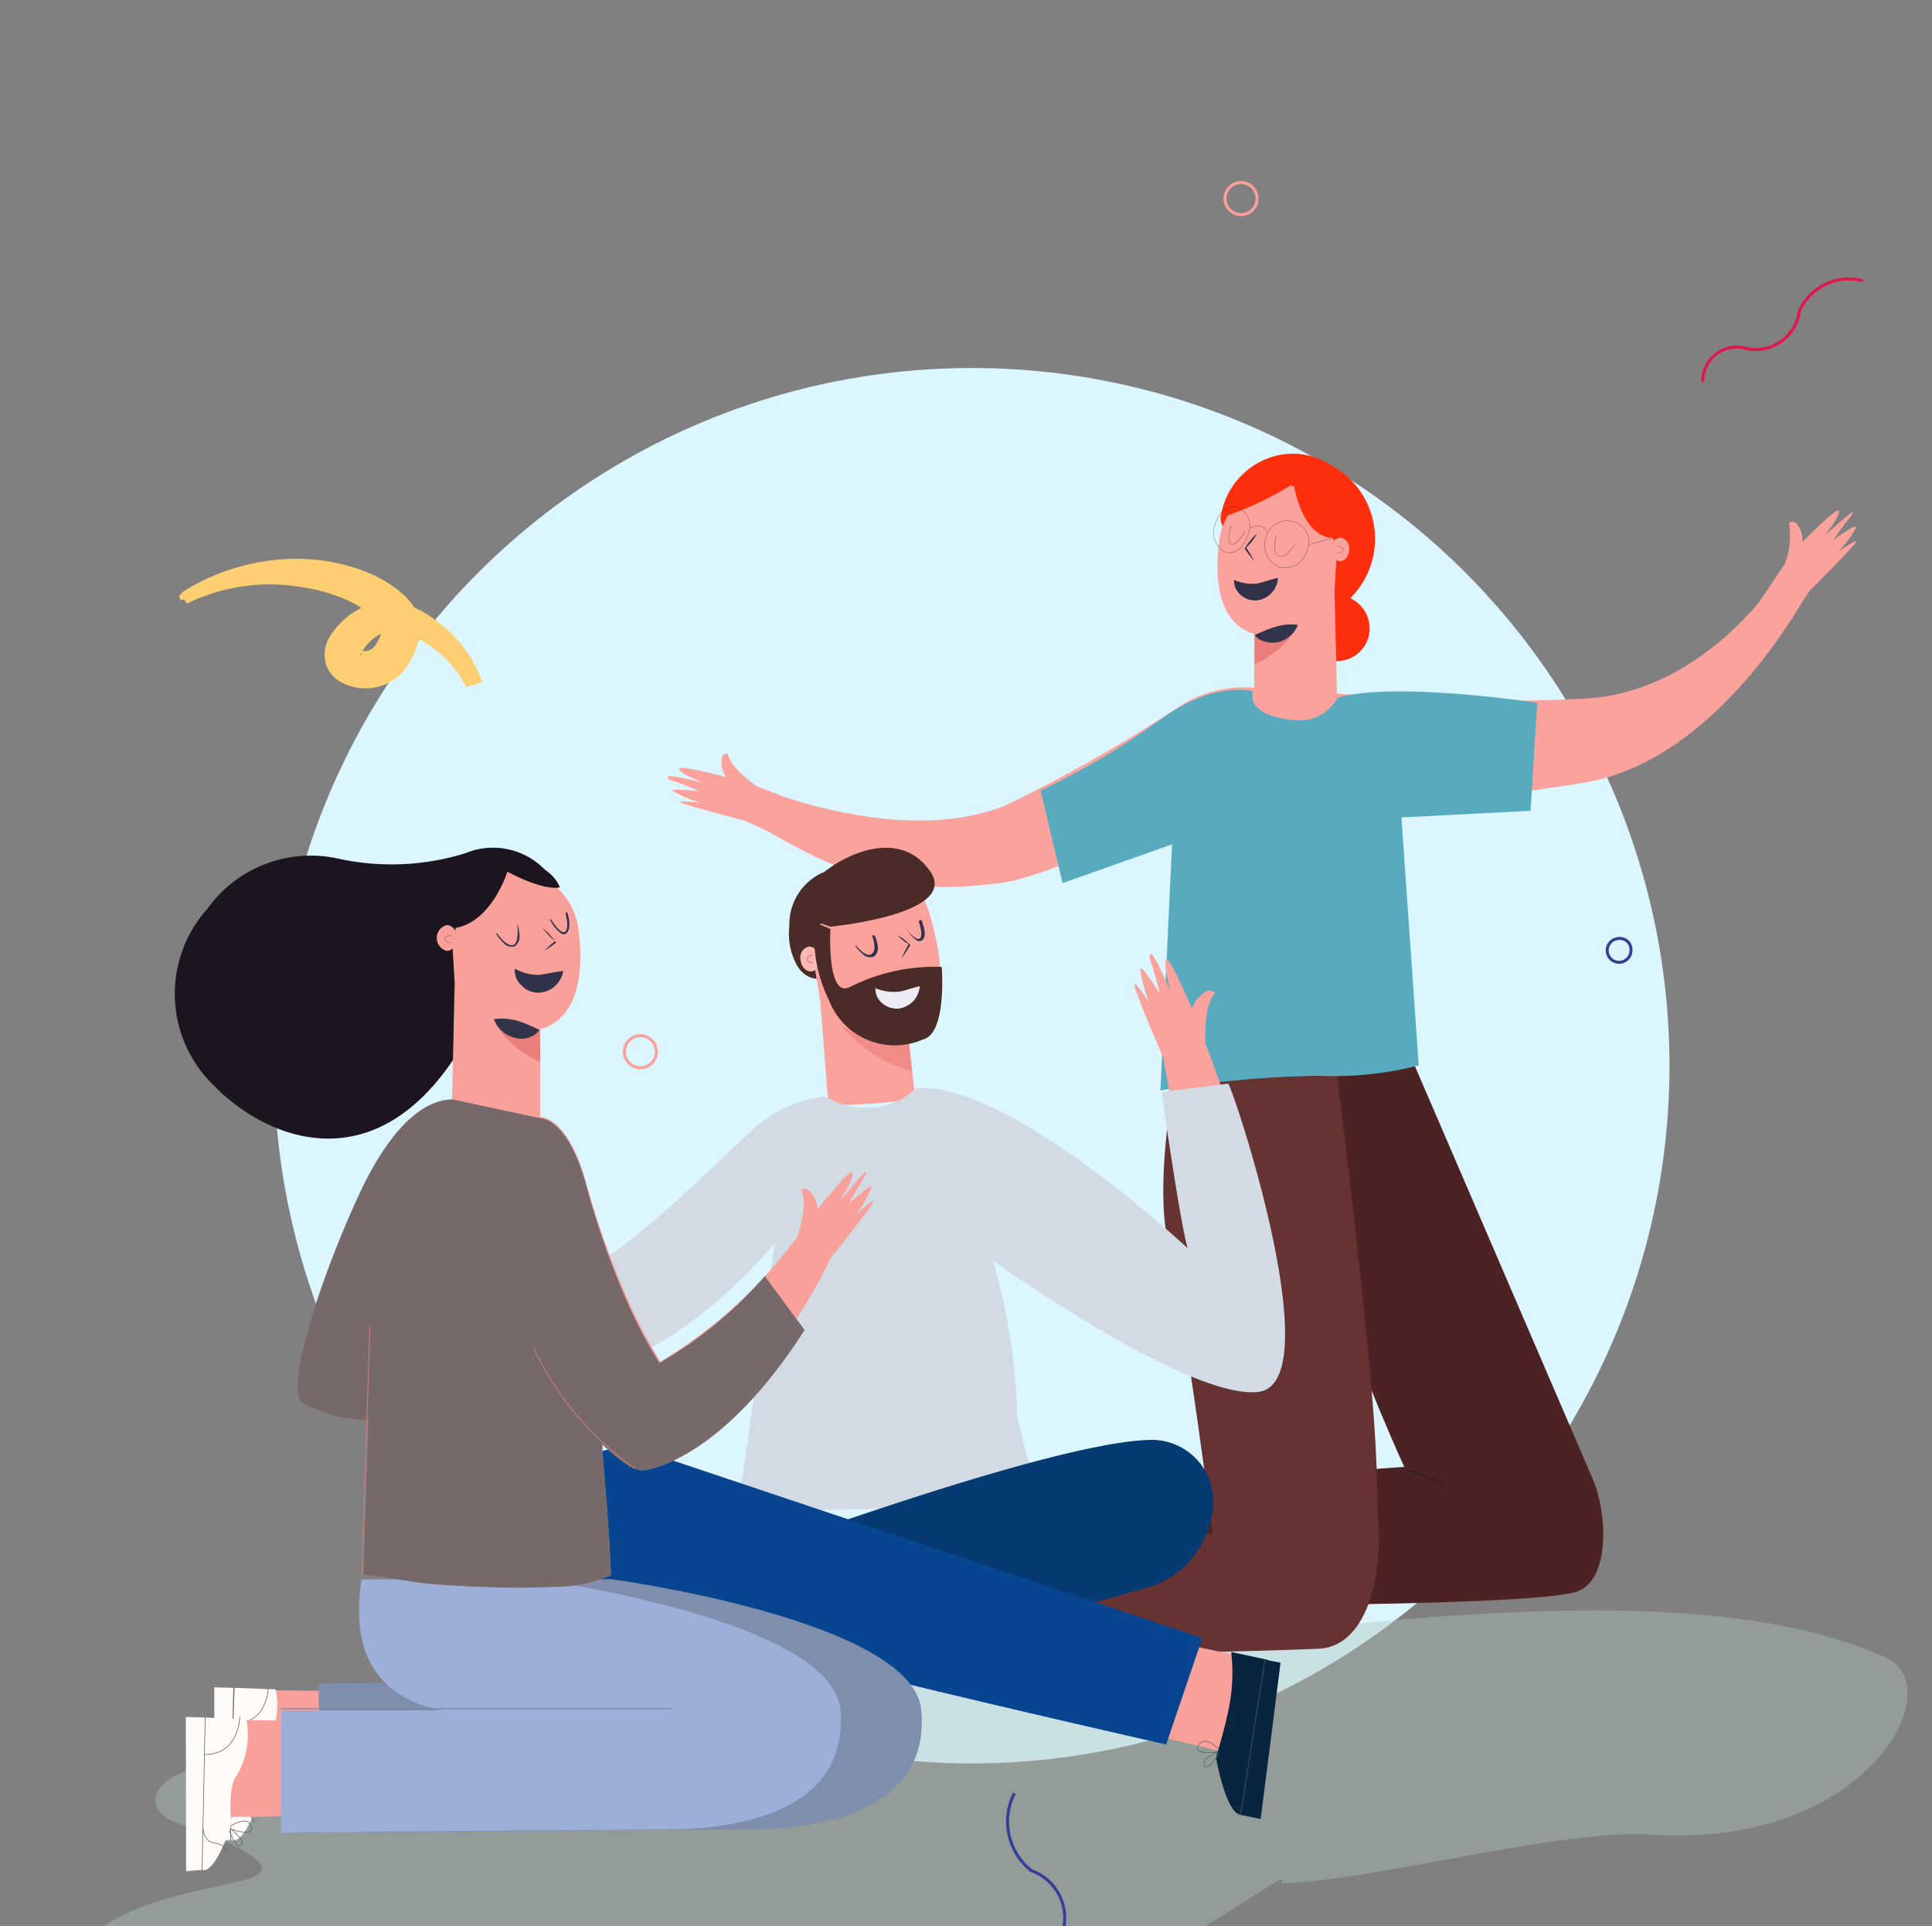 <svg xmlns="http://www.w3.org/2000/svg" xmlns:xlink="http://www.w3.org/1999/xlink" width="965.277" height="962.158" viewBox="0 0 965.277 962.158">
  <rect x="0" y="0" width="965.277" height="962.158" fill="#808080" stroke="none"/>
  <defs>
    <clipPath id="clip-path">
      <path id="Path_498" data-name="Path 498" d="M10.182,0H955.095c5.624,0,10.182,10.507,10.182,23.467V938.691c0,12.96-4.559,23.467-10.182,23.467H10.182C4.559,962.158,0,951.651,0,938.691V23.467C0,10.507,4.559,0,10.182,0Z" transform="translate(0 0)" fill="none"/>
    </clipPath>
  </defs>
  <g id="Refer_a_Friend" data-name="Refer a Friend" transform="translate(0 56.283)">
    <g id="Group_22" data-name="Group 22" transform="translate(0 -56.283)" clip-path="url(#clip-path)">
      <g id="innovative-oppurtunity-01" transform="translate(-15.543 -55.469)">
        <g id="Refer_a_Friend_-_Dashboard" data-name="Refer a Friend - Dashboard" transform="translate(0 0)">
          <ellipse id="_1c1c8477-432b-479a-aac9-e76a931e16e1" data-name="1c1c8477-432b-479a-aac9-e76a931e16e1" cx="348.569" cy="348.569" rx="348.569" ry="348.569" transform="translate(152.522 239.315)" fill="#dcf6ff"/>
          <g id="Group_405" data-name="Group 405" transform="translate(53.03 860.01)" opacity="0.42">
            <path id="Path_515" data-name="Path 515" d="M328.181,86.424c-20.773.774-48.643,6.838-43.353,17.935,3.1,6.58,17.806,7.1,29.16,11.225l3.742,1.29c-79.738-.9-159.09.774-239.086,5.161C57.87,123.068,30,131.067,35.161,145.647c3.226,8.645,17.806,9.419,29.289,14.838,63.223,29.547-18.322,16-59.61,47.482A22.838,22.838,0,0,0-5.74,225c0,17.806,32.644,24.257,57.417,25.805,144.252,4.9,208.894,17.806,353.017,8.774,107.092-6.451,202.185-91.222,192.121-75.739,45.933-1.032,139.22-27.225,185.024-24.257C890.35,166.55,930.993,85.908,899.382,71.328,772.549,13.266,507.012,78.94,328.181,86.424Z" transform="translate(5.74 -47.569)" fill="#aec4bd"/>
          </g>
          <path id="Path_516" data-name="Path 516" d="M60.264,53.62A17.032,17.032,0,0,1,82.714,37.1,22.064,22.064,0,0,0,108.52,18.138a27.354,27.354,0,0,1,31.741-15.1" transform="translate(806.033 192.654)" fill="none" stroke="#e0164d" stroke-miterlimit="10" stroke-width="1.5"/>
          <path id="Path_517" data-name="Path 517" d="M57.759,6.9a8,8,0,1,1-8-8,8,8,0,0,1,8,8Z" transform="translate(585.837 147.773)" fill="none" stroke="#fda09b" stroke-miterlimit="10" stroke-width="1.5"/>
          <path id="Path_518" data-name="Path 518" d="M68.43,33.092a5.938,5.938,0,1,1-6.193-5.935,5.548,5.548,0,0,1,6.193,5.935Z" transform="translate(761.996 497.181)" fill="none" stroke="#353e99" stroke-miterlimit="10" stroke-width="1.5"/>
          <path id="Path_519" data-name="Path 519" d="M55.637,101.426A19.483,19.483,0,0,1,42.863,73.3a25.031,25.031,0,0,0-14.709-33.16A31.224,31.224,0,0,1,19.639,1.43" transform="translate(502.721 949.889)" fill="none" stroke="#353e99" stroke-miterlimit="10" stroke-width="1.5"/>
          <path id="Path_524" data-name="Path 524" d="M1.379,33.514h.9L1.25,31.449h0l2.064-2.322L6.8,27.062c2.322-1.419,4.774-2.581,7.1-3.742A103.219,103.219,0,0,1,29.12,17.385,105.415,105.415,0,0,1,61.634,12.74a95.093,95.093,0,0,1,33.031,6.451,64.513,64.513,0,0,1,15.612,8.774,37.288,37.288,0,0,1,7.225,7.1A20.386,20.386,0,0,1,121.761,49h0v.645a40.385,40.385,0,0,1-8.9,19.87,25.111,25.111,0,0,1-24.773,7.1A24.515,24.515,0,0,1,81.5,73.9a16.257,16.257,0,0,1-6.451-7.484,17.419,17.419,0,0,1,2.193-15.741A38.708,38.708,0,0,1,93.5,36.739,34.708,34.708,0,0,1,103.955,33.9a27.869,27.869,0,0,1,11.225,1.548A60.126,60.126,0,0,1,131.567,45a63.738,63.738,0,0,1,21.289,29.289l-8,2.581a55.481,55.481,0,0,0-20.128-21.935,46.449,46.449,0,0,0-12.9-6.193,10.581,10.581,0,0,0-5.548,0,32,32,0,0,0-5.548,2.322,21.289,21.289,0,0,0-8.258,8.774c-.9,1.548,0,2.322,0,0s-1.161-1.29,0-1.161a6.709,6.709,0,0,0,6.322-1.935,26.967,26.967,0,0,0,4.774-10.709V46.8c0,1.548,0,.645-.645,0a19.482,19.482,0,0,0-3.613-3.871A49.675,49.675,0,0,0,88.343,34.8a86.964,86.964,0,0,0-27.1-8.129,93.028,93.028,0,0,0-29.289,0,98.061,98.061,0,0,0-14.451,3.484l-7.1,2.581L6.927,34.288l-1.677.774h0L3.96,33h0Z" transform="translate(103.66 321.91)" fill="#fdce72"/>
          <path id="Path_525" data-name="Path 525" d="M34.5,38.79a8,8,0,1,1-8-8A8,8,0,0,1,34.5,38.79Z" transform="translate(308.981 542.089)" fill="none" stroke="#fda09b" stroke-miterlimit="10" stroke-width="1.5"/>
          <path id="Path_526" data-name="Path 526" d="M74.581,48.19,34.97,50.642,39.744,98.9l39.1-3.226Z" transform="translate(505.018 755.175)" fill="#faa09a"/>
          <path id="Path_527" data-name="Path 527" d="M54.605,48.26A39.869,39.869,0,0,1,51.9,76.646c-4.516,6.451-.9,24.386-.9,24.386s-6.064,25.805-12.9,23.87c-1.419,0-4-76-4-76Z" transform="translate(494.543 756.5)" fill="#ebe1db"/>
          <path id="Path_528" data-name="Path 528" d="M42.888,48.31l-9.548.516L38.888,125.6l8-1.29Z" transform="translate(485.617 757.121)" fill="#ebe1db"/>
          <line id="Line_132" data-name="Line 132" x2="4" y2="75.997" transform="translate(528.505 805.407)" fill="none" stroke="#535e5e" stroke-linecap="round" stroke-miterlimit="10" stroke-width="0.3"/>
          <path id="Path_529" data-name="Path 529" d="M46.16,62.76s0-3.484-5.677-3.871S34.29,52.18,34.29,52.18" transform="translate(496.924 803.212)" fill="none" stroke="#535e5e" stroke-linecap="round" stroke-miterlimit="10" stroke-width="0.3"/>
          <path id="Path_530" data-name="Path 530" d="M50.179,48.28s1.161,18.58-16,19.483" transform="translate(495.615 755.738)" fill="none" stroke="#535e5e" stroke-linecap="round" stroke-miterlimit="10" stroke-width="0.3"/>
          <path id="Path_531" data-name="Path 531" d="M35.439,54.864s7.355-5.677,9.935-1.677c4.129,6.193-6.322,3.871-9.29,3.1h0c2.064,1.29,7.742,5.161,5.677,7.742s-6.451-6.967-6.451-6.967" transform="translate(509.065 798.113)" fill="none" stroke="#535e5e" stroke-miterlimit="10" stroke-width="0.3"/>
          <path id="Path_532" data-name="Path 532" d="M175.317,28.44,282.151,276.429c7.484,17.548,8.645,50.707-8,56.256-24.257,8.129-232.248,7.1-232.248,7.1L37,281.461l150.961-11.1s-80.513-173.8-56.772-237.28Z" transform="translate(529.18 517.912)" fill="#4c2222"/>
          <path id="Path_533" data-name="Path 533" d="M48.73,47.19a154.81,154.81,0,0,1,19.483,7.484" transform="translate(668.799 742.23)" fill="none" stroke="#202123" stroke-linecap="round" stroke-miterlimit="10" stroke-width="0.48"/>
          <path id="Path_534" data-name="Path 534" d="M69.64,50.786,29.9,50.27l1.29,48.514L70.543,98.4Z" transform="translate(444.671 780.555)" fill="#faa09a"/>
          <path id="Path_535" data-name="Path 535" d="M51.211,51.043a40.127,40.127,0,0,1-4.645,28.128c-5.032,5.935-2.581,24.128-2.581,24.128S36.115,129.1,29.277,126.266c-1.419,0,1.419-76.126,1.419-76.126Z" transform="translate(432.521 779.481)" fill="#ebe1db"/>
          <path id="Path_536" data-name="Path 536" d="M37.828,50.378,28.28,50.12v77.029l8.129-.645Z" transform="translate(425.389 779.25)" fill="#ebe1db"/>
          <line id="Line_133" data-name="Line 133" x1="1.419" y2="76.126" transform="translate(461.798 829.617)" fill="none" stroke="#535e5e" stroke-linecap="round" stroke-miterlimit="10" stroke-width="0.3"/>
          <path id="Path_537" data-name="Path 537" d="M39.457,66s0-3.613-5.419-4.258S29.006,54,29.006,54" transform="translate(433.953 825.461)" fill="none" stroke="#535e5e" stroke-linecap="round" stroke-miterlimit="10" stroke-width="0.3"/>
          <path id="Path_538" data-name="Path 538" d="M46.429,50.21s0,18.58-17.419,18.193" transform="translate(434.078 779.287)" fill="none" stroke="#535e5e" stroke-linecap="round" stroke-miterlimit="10" stroke-width="0.3"/>
          <path id="Path_539" data-name="Path 539" d="M30.238,56.429S37.98,51.268,40.3,55.4c3.613,6.58-6.58,3.484-9.548,2.452h0s7.354,5.677,5.032,8.129-5.806-7.484-5.806-7.484" transform="translate(445.624 822.979)" fill="none" stroke="#535e5e" stroke-miterlimit="10" stroke-width="0.3"/>
          <path id="Path_540" data-name="Path 540" d="M206.862,28.75C236.8,266.675,230.6,264.869,232.667,293.9c1.806,32.644-8,62.191-29.934,63.094C170.348,358.413,86.609,360.219,35,360.219L32.16,302.931l117.8-3.355s-15.1-116.124-22.064-144.123c-9.806-38.708,10.064-120.511,10.064-120.511Z" transform="translate(471.572 522.147)" fill="#663332"/>
          <path id="Path_541" data-name="Path 541" d="M69.474,9.753A37.031,37.031,0,0,0,41.6,40.72C40.572,56.59,93.214,60.332,93.214,60.332c4.387,8.516,14.451,4.516,17.161-4.258a32.386,32.386,0,0,0,1.032-19.225,34.321,34.321,0,0,0-41.934-27.1Z" transform="translate(583.8 273.367)" fill="#ff2f0d"/>
          <path id="Path_542" data-name="Path 542" d="M42.46,23.595a33.547,33.547,0,0,1,38.708-12.9l2.71,1.032A41.8,41.8,0,0,1,96.006,79.463a16.645,16.645,0,0,1,9.677,15.1,16.257,16.257,0,0,1-32.515,0,12.907,12.907,0,0,1,0-3.226h-.9Z" transform="translate(594.169 274.857)" fill="#ff2f0d"/>
          <path id="Path_543" data-name="Path 543" d="M42.272,38.274A31.869,31.869,0,0,1,70.787,10.018a25.805,25.805,0,0,1,13.935,2.451C95.689,17.759,99.56,34.275,100.85,46.79l-.9,16.257,1.548,64.513c-9.677,40.256-41.418,38.708-41.676-10.709V84.466C40.853,78.918,40.208,55.048,42.272,38.274Z" transform="translate(582.357 287.719)" fill="#fca29c"/>
          <path id="Path_544" data-name="Path 544" d="M43.029,20.292A25.805,25.805,0,0,0,64.576,15.26,42.837,42.837,0,0,1,42.9,34.743Z" transform="translate(599.406 352.462)" fill="#ea7d7a"/>
          <path id="Path_545" data-name="Path 545" d="M45.918,17.766A5.29,5.29,0,0,0,50.176,23.7c2.451,0,4.516-2.452,4.645-5.677a5.29,5.29,0,0,0-4.258-6.064Q46.112,12.734,45.918,17.766Z" transform="translate(634.709 312.103)" fill="#d09a93"/>
          <path id="Path_546" data-name="Path 546" d="M46.2,13.134a.774.774,0,1,0,.774-.774A.774.774,0,0,0,46.2,13.134Z" transform="translate(638.685 316.912)" fill="#b77b77"/>
          <path id="Path_547" data-name="Path 547" d="M42.91,20.5l5.419-2.322A42.585,42.585,0,0,1,53.1,16.5a25.806,25.806,0,0,1,11.354-1.032,12.9,12.9,0,0,1-3.742,5.419,14.709,14.709,0,0,1-5.548,3.1,13.548,13.548,0,0,1-6.451,0A8.9,8.9,0,0,1,42.91,20.5Z" transform="translate(599.525 352.165)" fill="#32354a"/>
          <path id="Path_548" data-name="Path 548" d="M45.918,17.766A5.29,5.29,0,0,0,50.176,23.7c2.451,0,4.516-2.452,4.645-5.677a5.29,5.29,0,0,0-4.258-6.064Q46.112,12.734,45.918,17.766Z" transform="translate(634.709 312.103)" fill="#fca29c"/>
          <path id="Path_549" data-name="Path 549" d="M46.1,12.29s2.581,0,2.839,1.677-2.322,1.677-2.322,1.677" transform="translate(637.494 316.071)" fill="none" stroke="#ce7c77" stroke-linecap="round" stroke-miterlimit="10" stroke-width="0.48"/>
          <path id="Path_550" data-name="Path 550" d="M64.049,13.48A11.87,11.87,0,0,1,53.727,24.705a10.709,10.709,0,0,1-8.516-2.839,9.548,9.548,0,0,1-3.1-7.355,23.1,23.1,0,0,0,10.58,1.935C55.275,16.19,58.759,14.77,64.049,13.48Z" transform="translate(589.998 330.66)" fill="#2f3249"/>
          <path id="Path_551" data-name="Path 551" d="M48.713,11.8a26.579,26.579,0,0,1-5.419,7.1h0a70.726,70.726,0,0,1,4,6.709c-1.677-1.935-3.226-4-4.774-6.193h0A31.87,31.87,0,0,1,48.713,11.8Z" transform="translate(594.883 310.164)" fill="#2f3249"/>
          <path id="Path_552" data-name="Path 552" d="M44.44,11.9s-2.322,8.129,1.161,9.935,8.129-5.677,8.129-5.677" transform="translate(608.705 311.359)" fill="none" stroke="#000" stroke-miterlimit="10" stroke-width="0.1"/>
          <path id="Path_553" data-name="Path 553" d="M43.005,11.5s-2.451,8,0,9.29,6.967-6.322,6.967-6.322" transform="translate(587.689 306.469)" fill="none" stroke="#000" stroke-miterlimit="10" stroke-width="0.1"/>
          <path id="Path_554" data-name="Path 554" d="M98.372,15.479V43.994c-1.161.645-14.967,1.548-20.515-26.838A166.187,166.187,0,0,1,41.6,34.188,34.45,34.45,0,0,1,69.857,9.415C91.275,8.382,98.372,15.479,98.372,15.479Z" transform="translate(583.933 279.925)" fill="#ff2f0d"/>
          <path id="Path_555" data-name="Path 555" d="M100.661,25.674c9.806-13.935,9.935-12.9,9.806-13.935S96.532,23.351,96.532,23.351,104.4,13.287,103.5,11.094,85.307,26.577,85.307,26.577a12.9,12.9,0,0,0-3.226-9.419,2.968,2.968,0,0,0-3.484,0,38.708,38.708,0,0,1-2.064,20.257L62.34,58.7l2.839,4.774c2.323,3.871,4.645,7.871,6.838,11.87L89.049,50.834S111.112,28.9,112.015,26.706s-8.774,4.774-8.774,4.774a57.029,57.029,0,0,0,8.774-11.87C112.919,16.513,100.661,25.674,100.661,25.674Z" transform="translate(830.794 299.613)" fill="#fca29c"/>
          <path id="Path_556" data-name="Path 556" d="M64.594,36.347S50.917,26.928,50.272,20.09c-1.032,0-2.71.645-2.968,1.935a12.9,12.9,0,0,0,2.064,9.806s-23.741-6.322-23.483-4S38.144,34.8,38.144,34.8,19.306,29.767,20.209,31.96s0,0,15.612,6.967c0,0-15.354-1.677-12.9,0A58.062,58.062,0,0,0,36.6,44.605s-11.87-1.161-9.935,0,32,9.032,32,9.032L110.27,77.12l8.387-19.483Z" transform="translate(328.949 411.82)" fill="#fca29c"/>
          <path id="Path_557" data-name="Path 557" d="M541.094,12.94s-35.74,60.126-97.157,65.287a844.224,844.224,0,0,1-92.383,0h0l-72.771-4.9h0a60,60,0,0,0-38.708,8,728.48,728.48,0,0,1-88.125,50.32c-53.417,21.806-126.188-9.806-126.188-9.806L23.31,138.87c43.74,26.708,72.771,38.708,126.188,31.611,27.483-3.742,89.415-36.127,94.834-38.708l-4.258,107.221,99.351,2.581,3.871-106.06c12.9-3.871,77.416-11.354,100-15.612C494.9,110.226,535.546,57.2,555.932,19.262Z" transform="translate(366.233 326.065)" fill="#fca29c"/>
          <path id="Path_558" data-name="Path 558" d="M182.872,21.637a21.289,21.289,0,0,1-21.418,11.1c-25.805-2.452-20.644-14.451-20.644-14.451s-19.354-5.548-46.321,14.193A389.538,389.538,0,0,1,34.62,67.958l10.967,46.192L100.294,94.8,94.488,217.758a507.858,507.858,0,0,1,79.222-7.354,172.122,172.122,0,0,0,49.8-5.161L214.87,81.377l64.513-3.355,3.355-53.933S210.612,13.122,182.872,21.637Z" transform="translate(500.852 382.485)" fill="#76e4ff"/>
          <path id="Path_559" data-name="Path 559" d="M182.872,21.637a21.289,21.289,0,0,1-21.418,11.1c-25.805-2.452-20.644-14.451-20.644-14.451s-19.354-5.548-46.321,14.193A389.538,389.538,0,0,1,34.62,67.958l10.967,46.192L100.294,94.8,94.488,217.758a507.858,507.858,0,0,1,79.222-7.354,172.122,172.122,0,0,0,49.8-5.161L214.87,81.377l64.513-3.355,3.355-53.933S210.612,13.122,182.872,21.637Z" transform="translate(500.852 382.485)" opacity="0.25"/>
          <path id="Path_560" data-name="Path 560" d="M64.394,26.328a11.354,11.354,0,0,1-14.064,8A11.871,11.871,0,0,1,44.137,19.1a10.967,10.967,0,0,1,14.322-7.1,10.58,10.58,0,0,1,5.935,14.322Z" transform="translate(604.104 304.33)" fill="none" stroke="#000" stroke-miterlimit="10" stroke-width="0.1"/>
          <path id="Path_561" data-name="Path 561" d="M58.635,24.346C56.958,30.668,51.926,34.8,47.41,33.506a10.967,10.967,0,0,1-5.29-13.935c1.806-6.322,6.58-9.806,11.225-8.516a10.193,10.193,0,0,1,5.29,13.29Z" transform="translate(580.574 297.887)" fill="none" stroke="#000" stroke-miterlimit="10" stroke-width="0.1"/>
          <path id="Path_562" data-name="Path 562" d="M42.74,12.508s6.193-3.355,8.516,2.322" transform="translate(597.502 306.715)" fill="none" stroke="#000" stroke-miterlimit="10" stroke-width="0.1"/>
          <line id="Line_134" data-name="Line 134" y1="3.613" x2="12.774" transform="translate(669.531 324.004)" fill="none" stroke="#000" stroke-miterlimit="10" stroke-width="0.1"/>
          <path id="Path_563" data-name="Path 563" d="M49.894,53.59l38.837,8.129-11.87,47.095L38.54,99.782Z" transform="translate(547.511 821.256)" fill="#faa09a"/>
          <path id="Path_564" data-name="Path 564" d="M49.023,54a90.316,90.316,0,0,1-1.29,28.515c-2.193,11.1-6.322,24.128-6.322,24.128s5.032,29.289,12.9,28.644c1.419,0,12.9-77.416,12.9-77.416Z" transform="translate(581.671 826.783)" fill="#09243e"/>
          <path id="Path_565" data-name="Path 565" d="M54.617,54.29l7.742,1.548L52.424,133.9,42.36,131.835Z" transform="translate(592.978 830.295)" fill="#09243e"/>
          <line id="Line_135" data-name="Line 135" x1="12.258" y2="77.674" transform="translate(635.338 884.546)" fill="none" stroke="#535e5e" stroke-linecap="round" stroke-miterlimit="10" stroke-width="0.3"/>
          <path id="Path_566" data-name="Path 566" d="M51.644,61.747s-6.451-6.838-9.677-3.226c-4.9,5.548,5.677,4.774,8.9,4.387h0c-2.193,1.032-8.516,4-6.709,6.838s7.355-5.935,7.355-5.935" transform="translate(573.114 867.829)" fill="none" stroke="#535e5e" stroke-miterlimit="10" stroke-width="0.3"/>
          <path id="Path_567" data-name="Path 567" d="M59.562,26.362c-28.386-4.774,24.773-2.968,34.192,23.483,5.29,15.1-47.482,25.805-47.482,25.805-3.355,9.032-13.806,6.322-17.806-1.935a33.031,33.031,0,0,1-3.355-18.967,28.386,28.386,0,0,1,34.45-28.386Z" transform="translate(384.817 463.148)" fill="#4a2b27"/>
          <path id="Path_568" data-name="Path 568" d="M72.717,105.63l3.355,29.805A374.189,374.189,0,0,1,32.589,138.4l-4-51.611L25.88,70.276c0-12.9,2.193-31.1,12.9-37.8A81.415,81.415,0,0,1,63.427,24.73c16,0,19.354,14.838,22.838,30.321S91.942,97.243,72.717,105.63Z" transform="translate(396.823 469.212)" fill="#fca29c"/>
          <path id="Path_569" data-name="Path 569" d="M60.338,37.784A84.254,84.254,0,0,1,26.92,30.43a70.062,70.062,0,0,0,35.1,22.451Z" transform="translate(409.201 537.771)" fill="#ea7d7a" opacity="0.62"/>
          <path id="Path_570" data-name="Path 570" d="M34.779,33.014c0,3.355-1.29,6.451-3.871,6.709s-5.032-2.064-5.419-5.548a5.548,5.548,0,0,1,3.871-6.709C31.941,27.078,34.134,29.659,34.779,33.014Z" transform="translate(390.117 500.978)" fill="#cf9c94"/>
          <path id="Path_571" data-name="Path 571" d="M34.779,33.014c0,3.355-1.29,6.451-3.871,6.709s-5.032-2.064-5.419-5.548a5.548,5.548,0,0,1,3.871-6.709C31.941,27.078,34.134,29.659,34.779,33.014Z" transform="translate(390.117 500.978)" fill="#fcb9b4"/>
          <path id="Path_572" data-name="Path 572" d="M33.961,29.7s-1.935,34.321,9.419,29.16A94.06,94.06,0,0,1,89.571,48.663s2.71,33.418-9.419,36.256A35.224,35.224,0,0,1,33.187,65.178,71.223,71.223,0,0,1,26.219,26.47Z" transform="translate(396.484 489.854)" fill="#4a2b27"/>
          <path id="Path_573" data-name="Path 573" d="M35.378,63.082S99.891,57.018,85.311,35.6s-41.16-9.29-52.772,0a22.063,22.063,0,0,0-4.9,24.9Z" transform="translate(395.066 455.325)" fill="#4a2b27"/>
          <path id="Path_574" data-name="Path 574" d="M28.165,27.76s-2.71,0-2.581,2.064,2.581,1.419,2.581,1.419" transform="translate(393.248 504.946)" fill="none" stroke="#cf7c76" stroke-linecap="round" stroke-miterlimit="10" stroke-width="0.49"/>
          <path id="Path_575" data-name="Path 575" d="M28.221,29.952A24.514,24.514,0,0,0,38.93,31.759c2.71,0,6.064-1.548,11.483-2.839a12.9,12.9,0,0,1-2.968,7.226,12.9,12.9,0,0,1-7.613,4,11.354,11.354,0,0,1-8.387-2.839,9.677,9.677,0,0,1-3.226-7.354Z" transform="translate(424.674 519.197)" fill="#ececf5"/>
          <path id="Path_576" data-name="Path 576" d="M29.08,27A25.805,25.805,0,0,1,35.4,31.774h0a46.187,46.187,0,0,1-4.387,6.709c1.161-2.452,2.323-4.774,3.613-7.1h0A23.1,23.1,0,0,1,29.08,27Z" transform="translate(434.911 495.754)" fill="#2f3249"/>
          <path id="Path_577" data-name="Path 577" d="M37,27a18.323,18.323,0,0,1,1.548,5.161A5.548,5.548,0,0,1,36.74,37.58a5.161,5.161,0,0,1-5.548-1.161,26.576,26.576,0,0,1-3.742-3.871s0,0,0-.645h0a32.77,32.77,0,0,0,3.742,3.613c1.419.9,3.1,1.677,4.258.9a4.387,4.387,0,0,0,1.419-4.258,16.774,16.774,0,0,0-1.161-5.032Z" transform="translate(415.51 495.748)" fill="#2f3249"/>
          <path id="Path_578" data-name="Path 578" d="M37.261,26.433a30.967,30.967,0,0,1,1.548,4.9c0,1.548.774,3.613-1.161,5.161s-3.871-.9-5.032-1.935a48.519,48.519,0,0,1-3.226-4h0a29.293,29.293,0,0,0,3.355,3.613c1.032,1.032,2.71,2.064,3.613,1.677s1.032-2.581.774-4a28.648,28.648,0,0,0-1.161-4.774h0A1.445,1.445,0,0,1,37.261,26.433Z" transform="translate(438.601 488.648)" fill="#2f3249"/>
          <path id="Path_579" data-name="Path 579" d="M16.638,87.463h0a387.085,387.085,0,0,0,2.193,43.095,20.9,20.9,0,0,0,28.257,3.355c-4-27.354-8.129-60-8.129-60s3.613-18.451,10.451-22.193a3.355,3.355,0,0,0-3.355-2.193,15.225,15.225,0,0,0-9.29,6.58S32.637,28.5,30.315,30.3s-1.677,15.87-1.677,15.87-3.355-22.064-5.161-20,0,0,0,19.354c0,0-5.161-16.644-6.193-13.548a68.772,68.772,0,0,0,0,16.9s-4.129-12.9-4.9-10.322a216.754,216.754,0,0,0,3.1,25.805,114.319,114.319,0,0,1,1.161,22.967Z" transform="translate(236.137 485.215)" fill="#fca29c"/>
          <path id="Path_580" data-name="Path 580" d="M59.669,113.376a168.634,168.634,0,0,0,26.708,3.871h3.355c-8.258-24.9-16-44.9-16-44.9S72.7,52.863,78.507,47.314a3.613,3.613,0,0,0-3.871-1.29,15.741,15.741,0,0,0-7.613,8.9S55.8,28.347,54.121,30.283s2.322,16.386,2.322,16.386S47.541,25.38,46.25,27.831s0,0,4.645,19.483c0,0-9.419-15.354-9.677-12a66.194,66.194,0,0,0,4.516,16.773s-7.355-11.741-7.484-9.032S52.7,79.442,52.7,79.442,56.831,103.441,59.669,113.376Z" transform="translate(544.058 504.447)" fill="#fca29c"/>
          <path id="Path_581" data-name="Path 581" d="M396.232,57.157l-33.289,4.129c0,1.161,9.032,64.513,12.9,78.061,0,0-90.319-84.383-135.865-79.738a33.418,33.418,0,0,1-20.773,9.419,38.708,38.708,0,0,1-24.257-5.419A62.965,62.965,0,0,0,160.5,78.447c-24.515,21.935-57.417,57.159-87.609,73.029A478.949,478.949,0,0,1,46.183,30.32c-6.58,2.064-24.515,2.967-30.966,5.161l-3.1,36c.9,103.221,37.289,130.059,41.547,131.22,9.032,5.935,62.578-3.1,116.124-66.191-6.451,39.353-11.225,91.351-19.612,134.575L303.591,267.6a322.551,322.551,0,0,1-12.9-44.643,296.754,296.754,0,0,0-12.128-77.416s96.383,69.029,132.252,65.675S401.651,68.383,396.232,57.157Z" transform="translate(233.042 539.676)" fill="#d2dbe4"/>
          <path id="Path_582" data-name="Path 582" d="M303.752,119.951l-269.537,76L16.41,136.209S246.852,45.89,307.494,45.89A30.837,30.837,0,0,1,336.654,84.6a45.546,45.546,0,0,1-32.9,35.353Z" transform="translate(284.104 728.91)" fill="#053a72"/>
          <path id="Path_583" data-name="Path 583" d="M56.943,46.19,340.8,141.411,322.738,194.57S30.88,128.767,23.009,116.251,1.849,45.286,56.943,46.19Z" transform="translate(275.441 732.418)" fill="#074591"/>
          <path id="Path_584" data-name="Path 584" d="M18.09,52.36l91.867,39.611L137.7,84.23Z" transform="translate(304.101 805.931)" fill="#022a50"/>
          <path id="Path_585" data-name="Path 585" d="M186.346,34.941a36,36,0,0,0-40-8.645,124.51,124.51,0,0,1-63.094,2.839A63.481,63.481,0,0,0,17.321,54.166a63.481,63.481,0,0,0,3.226,88.125c28.773,29.676,90.319,52.9,132.768-36C153.315,106.551,217.7,69.778,186.346,34.941Z" transform="translate(101.782 455.395)" fill="#1c141e"/>
          <path id="Path_586" data-name="Path 586" d="M56.082,153.027V104.384C76.726,98.578,77.5,72.9,75.307,54.967A34.708,34.708,0,0,0,44.6,24.516a28.128,28.128,0,0,0-14.967,2.71c-11.741,5.677-15.87,23.483-17.29,36.9l1.032,16.9L11.826,150.7C10.794,151.349,56.082,153.027,56.082,153.027Z" transform="translate(229.336 465.242)" fill="#faa09a"/>
          <path id="Path_587" data-name="Path 587" d="M36.526,35.589a27.483,27.483,0,0,1-23.1-5.419A45.934,45.934,0,0,0,36.784,51.2Z" transform="translate(248.635 534.578)" fill="#e87d7a"/>
          <path id="Path_588" data-name="Path 588" d="M21.04,33.061a5.677,5.677,0,0,1-4.516,6.451,6.58,6.58,0,0,1,0-12.9,5.677,5.677,0,0,1,4.516,6.451Z" transform="translate(222.574 491.008)" fill="#ce9891"/>
          <path id="Path_589" data-name="Path 589" d="M13.237,27.834a.774.774,0,0,1-.774.774.779.779,0,1,1-.129-1.548S13.237,27.318,13.237,27.834Z" transform="translate(226.377 496.377)" fill="#b57b77"/>
          <path id="Path_590" data-name="Path 590" d="M36.288,35.824a11.612,11.612,0,0,1-12.9,3.742A14.58,14.58,0,0,1,13.45,30.4a29.548,29.548,0,0,1,12.9,1.161,107.864,107.864,0,0,1,9.935,4.258Z" transform="translate(248.873 534.206)" fill="#32354a"/>
          <path id="Path_591" data-name="Path 591" d="M21.04,33.061a5.677,5.677,0,0,1-4.516,6.451,6.58,6.58,0,0,1,0-12.9,5.677,5.677,0,0,1,4.516,6.451Z" transform="translate(222.574 491.008)" fill="#faa09a"/>
          <path id="Path_592" data-name="Path 592" d="M14.672,27s-2.839,0-3.1,1.806,2.581,1.935,2.581,1.935" transform="translate(226.361 495.669)" fill="none" stroke="#cc7c77" stroke-linecap="round" stroke-miterlimit="10" stroke-width="0.51"/>
          <path id="Path_593" data-name="Path 593" d="M14.3,28.26a24.773,24.773,0,0,0,11.225,3.1c2.71,0,6.451-1.161,12.9-1.935A12.812,12.812,0,0,1,26.167,40.259a11.612,11.612,0,0,1-8.774-3.871,9.935,9.935,0,0,1-3.1-8.129Z" transform="translate(258.478 511.146)" fill="#2f3249"/>
          <path id="Path_594" data-name="Path 594" d="M15.33,26.72a36.774,36.774,0,0,1,6.838,7.355h0a59.737,59.737,0,0,1-5.935,4A64.521,64.521,0,0,1,21.652,33.3h0A37.029,37.029,0,0,1,15.33,26.72Z" transform="translate(271.25 492.334)" fill="#2f3249"/>
          <path id="Path_595" data-name="Path 595" d="M24.239,26.56a27.612,27.612,0,0,1,1.032,5.677,5.935,5.935,0,0,1-2.323,5.548,5.29,5.29,0,0,1-5.806-1.806,20.644,20.644,0,0,1-3.613-4.516h.645a22.451,22.451,0,0,0,3.613,4.129c1.419,1.161,3.226,2.193,4.516,1.548s1.935-2.71,1.935-4.516a24.9,24.9,0,0,0,0-5.419h0Z" transform="translate(249.825 490.382)" fill="#2f3249"/>
          <path id="Path_596" data-name="Path 596" d="M24.255,26.133a19.484,19.484,0,0,1,1.161,5.29c0,1.677,0,4.129-1.677,5.419s-4-1.29-5.161-2.581a27.355,27.355,0,0,1-2.968-4.516h.645A25.807,25.807,0,0,0,19.352,34c1.032,1.161,2.581,2.581,3.742,2.064s1.29-2.452,1.29-4.129a24.13,24.13,0,0,0-.9-5.161h0S24.255,26,24.255,26.133Z" transform="translate(274.582 484.991)" fill="#2f3249"/>
          <path id="Path_597" data-name="Path 597" d="M41.177,27.02s-7.871,26.708-27.1,29.289A28.386,28.386,0,0,1,16.4,29.342C25.952,19.536,41.177,27.02,41.177,27.02Z" transform="translate(228.242 462.86)" fill="#1c141e"/>
          <path id="Path_598" data-name="Path 598" d="M46.354,36.981S41.193,19.95,13.452,25.24C13.194,25.24,35,38.788,46.354,36.981Z" transform="translate(248.871 461.835)" fill="#1c141e"/>
          <path id="Path_599" data-name="Path 599" d="M205.718,76.281c.645-2.451-8.645,6.193-8.645,6.193A58.965,58.965,0,0,0,204.944,68.8c.645-2.968-11.354,8.258-11.354,8.258,8.774-16,9.032-14.967,8.774-16s-12.9,14.064-12.9,14.064,7.225-11.741,5.935-13.806-17.419,18.451-17.419,18.451a14.063,14.063,0,0,0-4.516-9.677,3.355,3.355,0,0,0-3.742,0c3.871,6.193-1.677,23.1-1.677,23.1a235.216,235.216,0,0,1-68.513,62.578,249.151,249.151,0,0,1-17.806-34.45A415.6,415.6,0,0,1,62.111,65.443C52.821,32.8,39.66,33.7,39.66,33.7c-17.935,0-25.805,10.709-26.45,31.224A136.639,136.639,0,0,0,27.4,125.44c28,57.546,51.611,77.416,61.675,77.416,4.774,1.161,44.385-5.677,90.319-88.383h0l4.9-9.935S205.2,78.087,205.718,76.281Z" transform="translate(246.016 579.891)" fill="#faa09a"/>
          <path id="Path_600" data-name="Path 600" d="M8.731,64.66A4.091,4.091,0,0,0,7.311,62.08,12.9,12.9,0,0,1,6.15,59.37a9.357,9.357,0,0,1,1.677,2.451,6.193,6.193,0,0,1,.9,2.839Z" transform="translate(161.983 896.572)" fill="#415569"/>
          <path id="Path_601" data-name="Path 601" d="M8.552,64.718a17.8,17.8,0,0,1-1.161-2.709A14.838,14.838,0,0,1,6.23,59.17a6.71,6.71,0,0,1,1.677,2.581,6.064,6.064,0,0,1,.645,2.968Z" transform="translate(162.935 888.469)" fill="#415569"/>
          <path id="Path_602" data-name="Path 602" d="M5.89,59.674a3.355,3.355,0,0,1,3.226,1.032,3.484,3.484,0,0,1,1.419,3.1,3.51,3.51,0,0,0-1.806-2.71A8.385,8.385,0,0,0,5.89,59.674Z" transform="translate(158.889 899.235)" fill="#415569"/>
          <path id="Path_603" data-name="Path 603" d="M43.98,55.877,4.24,55.49,5.659,104l39.224-.516Z" transform="translate(139.249 844.347)" fill="#faa09a"/>
          <path id="Path_604" data-name="Path 604" d="M25.708,56.134a39.74,39.74,0,0,1-4.774,28.128c-4.9,6.064-2.581,24.257-2.581,24.257s-7.871,25.805-14.709,22.838c-1.419,0,1.548-76,1.548-76Z" transform="translate(127.587 843.312)" fill="#fffbf9"/>
          <path id="Path_605" data-name="Path 605" d="M12.3,55.6,2.62,55.34l.129,76.9,8-.645Z" transform="translate(119.967 843.08)" fill="#fffbf9"/>
          <line id="Line_136" data-name="Line 136" x1="1.548" y2="75.997" transform="translate(130.716 898.667)" fill="none" stroke="#535e5e" stroke-linecap="round" stroke-miterlimit="10" stroke-width="0.3"/>
          <path id="Path_606" data-name="Path 606" d="M14.515,70.614s0-3.484-5.419-4.129S3.29,59.26,3.29,59.26" transform="translate(127.942 895.263)" fill="none" stroke="#535e5e" stroke-linecap="round" stroke-miterlimit="10" stroke-width="0.3"/>
          <path id="Path_607" data-name="Path 607" d="M20.9,55.42s0,18.709-17.548,18.193" transform="translate(128.656 842.915)" fill="none" stroke="#535e5e" stroke-linecap="round" stroke-miterlimit="10" stroke-width="0.3"/>
          <path id="Path_608" data-name="Path 608" d="M4.7,61.651s7.742-5.29,9.935-1.032c3.613,6.451-6.58,3.355-9.419,2.451h0s7.355,5.806,5.032,8.129S4.31,63.845,4.31,63.845" transform="translate(140.082 886.058)" fill="none" stroke="#535e5e" stroke-miterlimit="10" stroke-width="0.3"/>
          <path id="Path_609" data-name="Path 609" d="M6.918,79.229,6.66,55.875l49.8-.645L82.657,69.552Z" transform="translate(168.054 840.703)" fill="#7f8ead"/>
          <path id="Path_610" data-name="Path 610" d="M132.98,51.18s150.832,20.386,154.832,65.546-39.482,58.836-84.642,59.481c-16,0-194.83,1.548-194.83,1.548v-61.03H164.333S35.307,102.92,48.209,51.309Z" transform="translate(188.05 793.211)" fill="#7f8ead"/>
          <path id="Path_611" data-name="Path 611" d="M42.88,57.126,3.14,56.61l1.419,48.514,39.224-.387Z" transform="translate(126.156 858.034)" fill="#faa09a"/>
          <path id="Path_612" data-name="Path 612" d="M24.568,57.383a39.74,39.74,0,0,1-4.774,28.128c-4.9,5.935-2.581,24.128-2.581,24.128S9.343,134.8,2.5,132.606c-1.419,0,1.548-76.126,1.548-76.126Z" transform="translate(114.018 857.008)" fill="#fffbf9"/>
          <path id="Path_613" data-name="Path 613" d="M11.2,56.718,1.52,56.46l.129,77.029,8-.645Z" transform="translate(106.874 856.779)" fill="#fffbf9"/>
          <line id="Line_137" data-name="Line 137" x1="1.548" y2="76.126" transform="translate(116.522 913.485)" fill="none" stroke="#535e5e" stroke-linecap="round" stroke-miterlimit="10" stroke-width="0.3"/>
          <path id="Path_614" data-name="Path 614" d="M13.415,71.863s0-3.613-5.548-4.258S2.19,60.38,2.19,60.38" transform="translate(114.849 908.594)" fill="none" stroke="#535e5e" stroke-linecap="round" stroke-miterlimit="10" stroke-width="0.3"/>
          <path id="Path_615" data-name="Path 615" d="M19.8,56.55S19.54,75.259,2.25,75.259" transform="translate(115.563 856.725)" fill="none" stroke="#535e5e" stroke-linecap="round" stroke-miterlimit="10" stroke-width="0.3"/>
          <path id="Path_616" data-name="Path 616" d="M3.716,62.719s7.613-5.161,9.935-1.032c3.613,6.58-6.58,3.484-9.548,2.451h0s7.355,5.677,5.032,8.129S3.2,64.784,3.2,64.784" transform="translate(126.87 905.094)" fill="none" stroke="#535e5e" stroke-miterlimit="10" stroke-width="0.3"/>
          <path id="Path_617" data-name="Path 617" d="M133.591,51.19s147.736,20.257,151.09,65.416S245.2,175.443,200.04,176.088c-16,0-194.83,1.548-194.83,1.548v-61.03H122.753S32.435,134.412,45.337,51.19Z" transform="translate(150.795 793.33)" fill="#9daed8"/>
          <line id="Line_138" data-name="Line 138" x2="194.701" transform="translate(156.005 909.098)" fill="none" stroke="#7984a3" stroke-linecap="round" stroke-miterlimit="10" stroke-width="0.48"/>
          <path id="Path_618" data-name="Path 618" d="M239.513,121.184a205.409,205.409,0,0,1-52.643,43.353,249.149,249.149,0,0,1-17.806-34.45,415.6,415.6,0,0,1-19.1-55.481c-9.29-32.644-22.322-32.257-22.322-32.257l-44-9.419c-16.9,0-32.9,18.193-45.933,45.546C19.393,117.184-.993,177.311,8.039,184.407a64.514,64.514,0,0,0,33.289,8.645l-2.452,77.416c12.9,1.032,25.805,4.258,38.708,4.9a504.116,504.116,0,0,0,59.223,1.032,66.45,66.45,0,0,0,25.805-5.806c-.645-20.257-2.839-43.869-4.258-62.062a27.211,27.211,0,0,0,0-3.226c8.9,8.774,16,12.9,19.87,12.9s40.127-5.935,81.158-70.061Z" transform="translate(158.159 571.794)" fill="#f9dbde"/>
          <path id="Path_619" data-name="Path 619" d="M239.513,121.184a205.409,205.409,0,0,1-52.643,43.353,249.149,249.149,0,0,1-17.806-34.45,415.6,415.6,0,0,1-19.1-55.481c-9.29-32.644-22.322-32.257-22.322-32.257l-44-9.419c-16.9,0-32.9,18.193-45.933,45.546C19.393,117.184-.993,177.311,8.039,184.407a64.514,64.514,0,0,0,33.289,8.645l-2.452,77.416c12.9,1.032,25.805,4.258,38.708,4.9a504.116,504.116,0,0,0,59.223,1.032,66.45,66.45,0,0,0,25.805-5.806c-.645-20.257-2.839-43.869-4.258-62.062a27.211,27.211,0,0,0,0-3.226c8.9,8.774,16,12.9,19.87,12.9s40.127-5.935,81.158-70.061Z" transform="translate(158.159 571.794)" opacity="0.52"/>
          <line id="Line_139" data-name="Line 139" y1="123.349" x2="4" transform="translate(196.39 717.859)" fill="none" stroke="#cb7f7f" stroke-linecap="round" stroke-miterlimit="10" stroke-width="0.4"/>
          <path id="Path_620" data-name="Path 620" d="M15,42.56a151.735,151.735,0,0,0,50.578,60.126" transform="translate(267.322 686.521)" fill="none" stroke="#cb7f7f" stroke-linecap="round" stroke-miterlimit="10" stroke-width="0.4"/>
          <ellipse id="_1c1c8477-432b-479a-aac9-e76a931e16e1-2" data-name="1c1c8477-432b-479a-aac9-e76a931e16e1" cx="348.372" cy="348.372" rx="348.372" ry="348.372" transform="translate(156.908 239.999)" fill="none"/>
        </g>
        <ellipse id="cc77b3ac-6943-41ce-a86c-cfe7abfbe0e4" cx="239.328" cy="239.328" rx="239.328" ry="239.328" transform="translate(76.156 101.136)" fill="none"/>
        <path id="Path_621" data-name="Path 621" d="M281.946,7.96A239.192,239.192,0,0,0,78.19,416.359V529.4h48.636l-.532,66.885h36.145l-.532-66.885H409.958V416.359A239.192,239.192,0,0,0,282.389,7.96Z" transform="translate(71.673 96.729)" fill="none"/>
      </g>
    </g>
  </g>
</svg>
